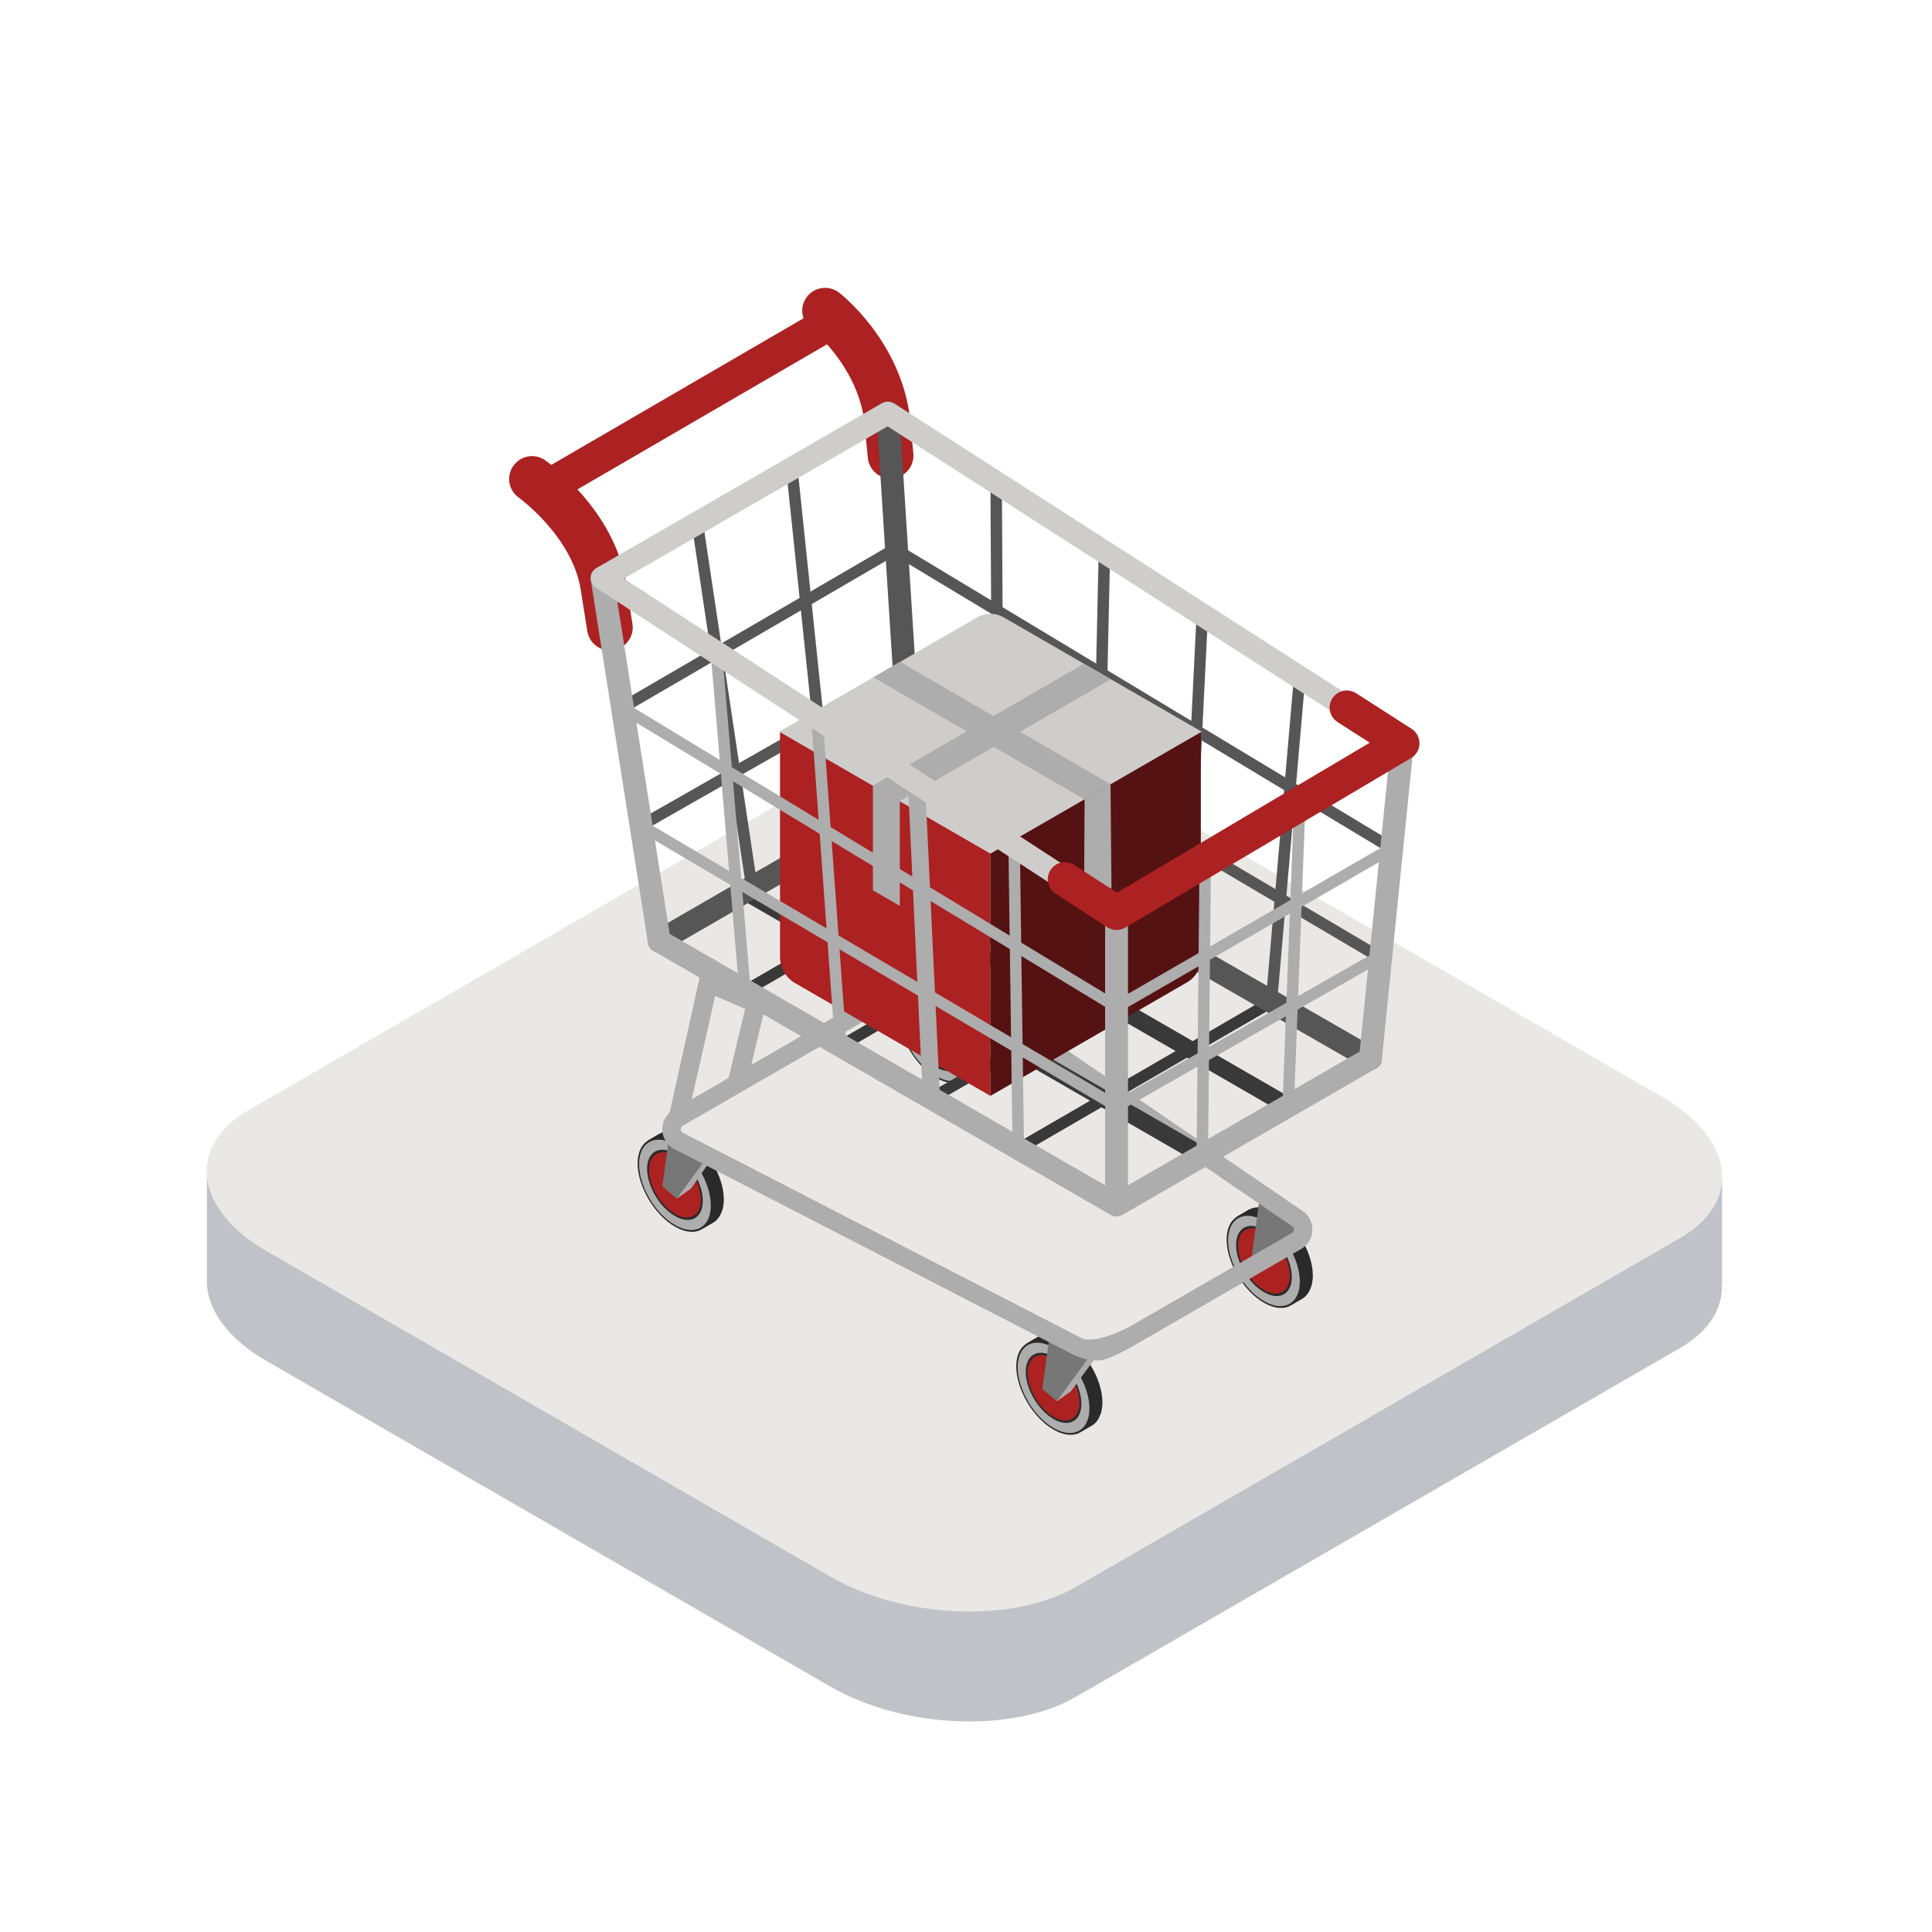 <?xml version="1.0" encoding="UTF-8"?>
<!-- Generated by Pixelmator Pro 3.2.2 -->
<svg width="90" height="90" viewBox="0 0 90 90" xmlns="http://www.w3.org/2000/svg" xmlns:xlink="http://www.w3.org/1999/xlink">
    <g id="Main-page">
        <g id="Tanta-COm">
            <g id="Industry">
                <g id="4">
                    <g id="icon26">
                        <path id="Rectangle" fill="#ffffff" stroke="none" d="M 0 0 L 90 0 L 90 90 L 0 90 Z"/>
                        <g id="Group-119">
                            <g id="Group-118">
                                <path id="Fill-2" fill="#bfc3c7" stroke="none" d="M 80.212 59.811 L 80.223 59.811 L 80.223 54.95 L 71.184 52.613 L 51.145 41.043 C 47.772 39.095 42.668 38.883 39.746 40.571 L 19.22 52.421 L 9.639 54.69 L 9.639 59.489 C 9.632 59.596 9.634 59.704 9.639 59.811 L 9.639 59.886 L 9.642 59.886 C 9.737 61.117 10.671 62.394 12.419 63.402 L 38.707 78.58 C 42.082 80.528 47.185 80.74 50.107 79.053 L 78.253 62.802 C 79.631 62.007 80.268 60.931 80.212 59.811"/>
                                <path id="Fill-4" fill="#e9e8e7" stroke="none" d="M 78.253 57.681 L 50.107 73.932 C 47.185 75.618 42.082 75.406 38.707 73.459 L 12.419 58.282 C 9.043 56.333 8.678 53.387 11.6 51.7 L 39.746 35.449 C 42.668 33.762 47.771 33.974 51.145 35.921 L 77.434 51.1 C 80.809 53.047 81.175 55.994 78.253 57.681"/>
                                <path id="Fill-6" fill="#2a2a2a" stroke="none" d="M 49.594 62.377 C 49.489 62.318 49.387 62.273 49.288 62.238 L 49.286 62.239 C 48.935 62.114 48.621 62.124 48.381 62.259 L 48.379 62.255 L 47.8 62.594 L 47.804 62.601 C 47.513 62.787 47.334 63.156 47.341 63.679 C 47.354 64.761 48.143 66.074 49.103 66.611 C 49.585 66.882 50.019 66.903 50.33 66.721 L 50.33 66.722 L 50.854 66.416 C 50.861 66.412 50.868 66.408 50.875 66.404 L 50.901 66.389 L 50.9 66.387 C 51.074 66.273 51.2 66.086 51.276 65.846 L 51.286 65.839 C 51.297 65.806 51.302 65.767 51.31 65.732 C 51.317 65.699 51.325 65.669 51.33 65.636 C 51.347 65.534 51.357 65.428 51.355 65.311 C 51.342 64.228 50.553 62.914 49.594 62.377"/>
                                <path id="Fill-8" fill="#adadad" stroke="none" d="M 47.408 63.716 C 47.42 64.757 48.179 66.019 49.101 66.536 C 50.024 67.053 50.762 66.628 50.749 65.587 C 50.737 64.546 49.978 63.283 49.055 62.766 C 48.133 62.25 47.395 62.675 47.408 63.716"/>
                                <path id="Fill-10" fill="#2c2c2c" stroke="none" d="M 47.781 63.925 C 47.792 64.733 48.38 65.713 49.096 66.115 C 49.813 66.516 50.386 66.185 50.375 65.377 C 50.365 64.569 49.777 63.589 49.061 63.188 C 48.344 62.787 47.771 63.117 47.781 63.925"/>
                                <path id="Fill-12" fill="#ac2121" stroke="none" d="M 50.259 65.611 C 50.278 65.525 50.289 65.432 50.288 65.328 C 50.287 65.235 50.276 65.138 50.259 65.041 C 50.254 65.01 50.244 64.98 50.237 64.949 L 50.24 64.947 C 50.233 64.919 50.223 64.891 50.216 64.862 C 50.205 64.823 50.199 64.785 50.187 64.747 C 50.181 64.731 50.174 64.716 50.169 64.7 C 50.154 64.657 50.137 64.615 50.12 64.573 C 50.104 64.534 50.091 64.493 50.074 64.455 C 50.069 64.443 50.062 64.434 50.058 64.423 C 50.034 64.372 50.005 64.321 49.977 64.27 C 49.959 64.237 49.944 64.204 49.925 64.172 C 49.921 64.165 49.918 64.16 49.914 64.154 C 49.869 64.079 49.819 64.008 49.768 63.938 C 49.76 63.928 49.754 63.918 49.747 63.907 C 49.745 63.905 49.743 63.902 49.741 63.9 C 49.697 63.842 49.648 63.789 49.601 63.736 C 49.58 63.713 49.562 63.688 49.541 63.666 C 49.49 63.614 49.435 63.567 49.38 63.519 C 49.358 63.5 49.338 63.478 49.315 63.46 C 49.261 63.417 49.206 63.382 49.15 63.346 C 49.126 63.331 49.102 63.311 49.077 63.297 L 49.076 63.297 C 49.071 63.294 49.067 63.29 49.062 63.288 C 48.394 62.913 47.86 63.221 47.869 63.974 C 47.869 63.987 47.872 64 47.872 64.012 L 47.871 64.013 C 47.872 64.038 47.878 64.064 47.88 64.088 C 47.885 64.155 47.891 64.222 47.904 64.289 C 47.909 64.317 47.918 64.344 47.924 64.371 C 47.94 64.441 47.957 64.511 47.98 64.582 C 47.988 64.609 48.001 64.635 48.011 64.663 C 48.037 64.733 48.063 64.802 48.095 64.87 C 48.095 64.872 48.096 64.874 48.097 64.876 C 48.097 64.876 48.097 64.876 48.097 64.877 C 48.098 64.879 48.099 64.881 48.101 64.883 C 48.12 64.926 48.145 64.966 48.167 65.008 C 48.193 65.056 48.216 65.104 48.243 65.15 C 48.265 65.185 48.29 65.217 48.313 65.251 C 48.32 65.262 48.328 65.274 48.336 65.285 C 48.359 65.318 48.38 65.354 48.404 65.387 C 48.411 65.395 48.416 65.404 48.423 65.412 C 48.453 65.451 48.486 65.485 48.518 65.522 C 48.519 65.523 48.52 65.525 48.521 65.526 C 48.547 65.556 48.573 65.588 48.6 65.618 C 48.609 65.628 48.618 65.639 48.628 65.648 C 48.66 65.682 48.695 65.71 48.729 65.741 C 48.752 65.762 48.773 65.785 48.796 65.805 L 48.798 65.804 C 48.817 65.819 48.834 65.838 48.853 65.853 C 48.931 65.914 49.012 65.969 49.095 66.015 C 49.191 66.07 49.284 66.105 49.374 66.131 C 49.378 66.133 49.383 66.136 49.388 66.138 L 49.392 66.135 C 49.824 66.254 50.159 66.057 50.256 65.622 L 50.259 65.621 C 50.259 65.618 50.259 65.615 50.259 65.611"/>
                                <path id="Fill-14" fill="#adadad" stroke="none" d="M 49.404 62.151 L 49.233 65.276 L 49.892 64.809 L 51.358 62.804 Z"/>
                                <path id="Fill-16" fill="#777777" stroke="none" d="M 48.884 62.294 L 48.554 64.702 L 49.233 65.276 L 50.699 63.271 Z"/>
                                <path id="Fill-18" fill="#2a2a2a" stroke="none" d="M 59.395 56.467 C 59.29 56.408 59.188 56.363 59.089 56.328 L 59.087 56.329 C 58.736 56.203 58.423 56.214 58.182 56.349 L 58.18 56.345 L 57.601 56.683 L 57.605 56.691 C 57.314 56.876 57.135 57.245 57.142 57.769 C 57.155 58.851 57.944 60.164 58.904 60.701 C 59.386 60.972 59.82 60.993 60.131 60.811 L 60.131 60.812 L 60.656 60.506 C 60.662 60.502 60.669 60.497 60.677 60.493 L 60.702 60.478 L 60.701 60.476 C 60.875 60.363 61.001 60.176 61.077 59.936 L 61.088 59.929 C 61.098 59.896 61.103 59.857 61.111 59.822 C 61.118 59.789 61.127 59.759 61.131 59.725 C 61.148 59.624 61.158 59.518 61.157 59.4 C 61.144 58.318 60.355 57.004 59.395 56.467"/>
                                <path id="Fill-20" fill="#adadad" stroke="none" d="M 57.209 57.806 C 57.221 58.847 57.98 60.109 58.902 60.625 C 59.825 61.143 60.563 60.718 60.55 59.677 C 60.538 58.636 59.779 57.372 58.857 56.856 C 57.934 56.34 57.196 56.765 57.209 57.806"/>
                                <path id="Fill-22" fill="#2a2a2a" stroke="none" d="M 57.583 58.015 C 57.593 58.823 58.181 59.803 58.897 60.204 C 59.614 60.606 60.187 60.275 60.177 59.467 C 60.166 58.659 59.578 57.679 58.862 57.277 C 58.145 56.877 57.572 57.207 57.583 58.015"/>
                                <path id="Fill-24" fill="#ac2121" stroke="none" d="M 60.061 59.701 C 60.079 59.615 60.09 59.522 60.089 59.418 C 60.088 59.324 60.078 59.228 60.061 59.13 C 60.056 59.1 60.045 59.069 60.038 59.039 L 60.041 59.037 C 60.035 59.008 60.024 58.98 60.016 58.951 C 60.006 58.912 60.001 58.875 59.988 58.837 C 59.983 58.821 59.976 58.806 59.97 58.79 C 59.955 58.747 59.938 58.705 59.921 58.663 C 59.905 58.623 59.893 58.583 59.875 58.544 C 59.87 58.533 59.864 58.524 59.859 58.512 C 59.835 58.461 59.806 58.412 59.779 58.362 C 59.761 58.328 59.745 58.294 59.726 58.262 C 59.722 58.255 59.719 58.25 59.715 58.243 C 59.67 58.17 59.621 58.098 59.57 58.029 C 59.562 58.019 59.555 58.007 59.548 57.997 C 59.546 57.994 59.544 57.991 59.542 57.99 C 59.495 57.928 59.443 57.871 59.392 57.814 C 59.375 57.796 59.36 57.775 59.342 57.757 C 59.289 57.701 59.232 57.652 59.175 57.603 C 59.155 57.586 59.137 57.566 59.116 57.55 C 59.062 57.506 59.004 57.47 58.947 57.433 C 58.923 57.419 58.901 57.4 58.878 57.386 L 58.878 57.387 C 58.873 57.384 58.868 57.38 58.863 57.377 C 58.195 57.003 57.661 57.311 57.67 58.064 C 57.67 58.076 57.674 58.089 57.674 58.102 L 57.673 58.102 C 57.673 58.128 57.679 58.155 57.682 58.181 C 57.687 58.247 57.692 58.312 57.705 58.379 C 57.71 58.406 57.719 58.434 57.726 58.462 C 57.742 58.532 57.758 58.602 57.781 58.671 C 57.79 58.698 57.803 58.725 57.812 58.752 C 57.838 58.822 57.864 58.891 57.896 58.96 C 57.897 58.962 57.897 58.964 57.898 58.966 C 57.898 58.966 57.898 58.966 57.898 58.967 C 57.901 58.972 57.903 58.977 57.906 58.981 C 57.925 59.021 57.946 59.057 57.967 59.095 C 57.993 59.143 58.017 59.193 58.044 59.24 C 58.066 59.275 58.091 59.307 58.113 59.34 C 58.121 59.352 58.129 59.364 58.137 59.375 C 58.16 59.408 58.181 59.444 58.206 59.477 C 58.211 59.485 58.218 59.494 58.224 59.502 C 58.255 59.541 58.288 59.576 58.321 59.614 C 58.321 59.615 58.322 59.615 58.323 59.616 C 58.349 59.647 58.374 59.678 58.4 59.708 C 58.411 59.717 58.419 59.729 58.429 59.738 C 58.462 59.773 58.498 59.801 58.533 59.833 C 58.554 59.853 58.575 59.876 58.597 59.894 L 58.599 59.893 C 58.618 59.909 58.635 59.927 58.655 59.943 C 58.732 60.004 58.814 60.059 58.896 60.105 C 58.993 60.159 59.085 60.195 59.175 60.221 C 59.179 60.223 59.184 60.226 59.189 60.227 L 59.193 60.225 C 59.625 60.343 59.96 60.147 60.057 59.712 L 60.059 59.711 C 60.061 59.708 60.06 59.704 60.061 59.701"/>
                                <path id="Fill-26" fill="#2a2a2a" stroke="none" d="M 44.126 45.988 C 44.021 45.929 43.92 45.884 43.82 45.848 L 43.818 45.85 C 43.468 45.725 43.154 45.735 42.913 45.87 L 42.911 45.866 L 42.332 46.205 L 42.336 46.211 C 42.045 46.398 41.866 46.766 41.873 47.289 C 41.886 48.372 42.675 49.685 43.635 50.222 C 44.117 50.493 44.551 50.514 44.862 50.332 L 44.862 50.333 L 45.386 50.027 C 45.393 50.023 45.401 50.018 45.408 50.015 L 45.433 49.999 L 45.432 49.998 C 45.606 49.884 45.732 49.696 45.808 49.457 L 45.818 49.45 C 45.829 49.417 45.834 49.378 45.842 49.342 C 45.849 49.31 45.857 49.279 45.862 49.246 C 45.879 49.145 45.889 49.038 45.887 48.922 C 45.875 47.839 45.086 46.525 44.126 45.988"/>
                                <path id="Fill-28" fill="#adadad" stroke="none" d="M 41.94 47.327 C 41.952 48.368 42.711 49.63 43.633 50.147 C 44.556 50.663 45.294 50.238 45.281 49.197 C 45.269 48.156 44.51 46.894 43.587 46.377 C 42.665 45.861 41.927 46.286 41.94 47.327"/>
                                <path id="Fill-30" fill="#2c2c2c" stroke="none" d="M 42.313 47.536 C 42.324 48.344 42.912 49.324 43.628 49.726 C 44.345 50.126 44.918 49.796 44.908 48.988 C 44.897 48.18 44.309 47.2 43.593 46.799 C 42.876 46.397 42.303 46.728 42.313 47.536"/>
                                <path id="Fill-32" fill="#ac2121" stroke="none" d="M 44.792 49.221 C 44.81 49.136 44.821 49.043 44.82 48.939 C 44.819 48.845 44.809 48.749 44.792 48.651 C 44.786 48.621 44.776 48.59 44.769 48.56 L 44.772 48.558 C 44.766 48.529 44.755 48.501 44.748 48.472 C 44.737 48.434 44.731 48.396 44.719 48.358 C 44.714 48.342 44.707 48.327 44.701 48.311 C 44.687 48.268 44.669 48.227 44.652 48.184 C 44.636 48.145 44.623 48.104 44.606 48.065 C 44.601 48.054 44.594 48.044 44.59 48.033 C 44.566 47.982 44.537 47.933 44.51 47.883 C 44.492 47.849 44.476 47.815 44.457 47.783 C 44.453 47.776 44.45 47.771 44.446 47.765 C 44.402 47.691 44.353 47.622 44.303 47.553 C 44.294 47.541 44.287 47.529 44.279 47.518 C 44.277 47.515 44.275 47.513 44.273 47.51 C 44.227 47.45 44.177 47.394 44.126 47.339 C 44.109 47.32 44.092 47.297 44.074 47.278 C 44.02 47.222 43.962 47.172 43.905 47.123 C 43.885 47.106 43.868 47.087 43.848 47.071 C 43.791 47.026 43.733 46.99 43.674 46.952 C 43.652 46.938 43.632 46.921 43.61 46.907 L 43.608 46.908 C 43.603 46.905 43.599 46.901 43.594 46.898 C 42.926 46.524 42.393 46.832 42.401 47.585 C 42.402 47.597 42.404 47.61 42.405 47.623 L 42.403 47.624 C 42.404 47.649 42.411 47.676 42.413 47.701 C 42.418 47.767 42.423 47.833 42.436 47.9 C 42.441 47.927 42.45 47.955 42.456 47.982 C 42.472 48.052 42.489 48.122 42.512 48.192 C 42.52 48.22 42.534 48.247 42.544 48.274 C 42.569 48.344 42.595 48.413 42.627 48.481 C 42.627 48.483 42.628 48.485 42.629 48.487 L 42.629 48.487 C 42.632 48.493 42.635 48.498 42.637 48.503 C 42.656 48.542 42.678 48.578 42.698 48.616 C 42.724 48.664 42.747 48.714 42.776 48.761 C 42.798 48.797 42.823 48.831 42.847 48.866 C 42.854 48.877 42.862 48.887 42.87 48.899 C 42.892 48.931 42.913 48.966 42.937 48.997 C 42.943 49.005 42.948 49.014 42.955 49.022 C 42.986 49.063 43.021 49.099 43.054 49.138 C 43.08 49.168 43.105 49.199 43.132 49.228 C 43.141 49.238 43.15 49.25 43.16 49.259 C 43.193 49.293 43.228 49.322 43.263 49.353 C 43.285 49.374 43.306 49.396 43.328 49.416 L 43.33 49.414 C 43.349 49.43 43.366 49.448 43.385 49.464 C 43.463 49.525 43.544 49.58 43.627 49.626 C 43.723 49.681 43.816 49.716 43.906 49.742 C 43.911 49.744 43.916 49.747 43.92 49.748 L 43.924 49.746 C 44.356 49.864 44.691 49.668 44.788 49.233 L 44.791 49.232 C 44.791 49.229 44.791 49.225 44.792 49.221"/>
                                <path id="Fill-34" fill="#2a2a2a" stroke="none" d="M 31.957 52.921 C 31.852 52.862 31.751 52.817 31.651 52.781 L 31.649 52.783 C 31.298 52.657 30.985 52.668 30.744 52.803 L 30.742 52.799 L 30.163 53.137 L 30.167 53.144 C 29.876 53.33 29.698 53.699 29.704 54.222 C 29.717 55.305 30.506 56.618 31.466 57.155 C 31.948 57.426 32.382 57.447 32.692 57.265 L 32.693 57.266 L 33.218 56.96 C 33.224 56.956 33.231 56.951 33.239 56.947 L 33.264 56.932 L 33.263 56.93 C 33.437 56.817 33.563 56.629 33.639 56.39 L 33.65 56.383 C 33.66 56.35 33.665 56.311 33.673 56.276 C 33.68 56.243 33.688 56.213 33.693 56.179 C 33.71 56.077 33.72 55.971 33.719 55.854 C 33.706 54.772 32.917 53.458 31.957 52.921"/>
                                <path id="Fill-36" fill="#adadad" stroke="none" d="M 29.771 54.259 C 29.783 55.3 30.542 56.563 31.465 57.079 C 32.387 57.596 33.125 57.171 33.112 56.13 C 33.1 55.089 32.341 53.826 31.419 53.31 C 30.495 52.793 29.758 53.218 29.771 54.259"/>
                                <path id="Fill-38" fill="#2a2a2a" stroke="none" d="M 30.145 54.469 C 30.155 55.277 30.743 56.257 31.46 56.658 C 32.176 57.059 32.749 56.729 32.739 55.921 C 32.729 55.113 32.14 54.133 31.424 53.731 C 30.707 53.33 30.134 53.661 30.145 54.469"/>
                                <path id="Fill-40" fill="#ac2121" stroke="none" d="M 32.6 55.493 L 32.603 55.491 C 32.597 55.462 32.586 55.433 32.578 55.404 C 32.564 55.35 32.55 55.297 32.532 55.244 C 32.517 55.2 32.499 55.158 32.482 55.114 C 32.462 55.065 32.444 55.015 32.421 54.967 C 32.396 54.914 32.366 54.862 32.338 54.81 C 32.318 54.773 32.299 54.734 32.277 54.698 C 32.224 54.61 32.166 54.524 32.105 54.443 C 31.909 54.187 31.676 53.971 31.425 53.831 C 30.757 53.457 30.223 53.765 30.232 54.518 C 30.236 54.808 30.321 55.122 30.46 55.419 L 30.46 55.42 C 30.48 55.462 30.505 55.504 30.527 55.546 C 30.58 55.646 30.639 55.742 30.703 55.835 C 30.725 55.867 30.745 55.9 30.768 55.93 C 30.805 55.979 30.846 56.025 30.887 56.072 C 30.912 56.101 30.936 56.133 30.962 56.161 C 31.004 56.205 31.047 56.243 31.091 56.283 C 31.114 56.304 31.136 56.329 31.159 56.348 L 31.161 56.347 C 31.257 56.427 31.355 56.501 31.458 56.559 C 32.126 56.933 32.659 56.625 32.651 55.872 C 32.649 55.748 32.629 55.621 32.6 55.493"/>
                                <path id="Fill-42" fill="#adadad" stroke="none" d="M 31.441 52.853 L 31.531 55.835 L 32.19 55.367 L 33.257 53.83 Z"/>
                                <path id="Fill-44" fill="#777777" stroke="none" d="M 31.182 52.853 L 30.853 55.261 L 31.531 55.835 L 32.997 53.83 Z"/>
                                <path id="Fill-46" fill="#777777" stroke="none" d="M 58.675 55.814 L 58.307 58.555 L 58.986 59.129 L 60.452 57.124 Z"/>
                                <path id="Fill-48" fill="#adadad" stroke="none" d="M 31.804 52.443 L 42.451 46.296 C 42.738 46.131 43.061 46.047 43.384 46.047 C 43.753 46.047 44.123 46.156 44.437 46.371 L 60.197 57.124 C 60.27 57.173 60.279 57.245 60.278 57.283 C 60.276 57.321 60.262 57.391 60.185 57.436 L 52.746 61.731 C 52.217 62.037 50.941 62.597 50.388 62.338 L 31.817 52.77 C 31.729 52.729 31.713 52.653 31.712 52.612 C 31.71 52.569 31.72 52.492 31.804 52.443 M 60.682 56.414 L 44.923 45.661 C 44.062 45.073 42.923 45.03 42.021 45.551 L 31.374 51.699 C 31.035 51.893 30.836 52.257 30.852 52.647 C 30.868 53.037 31.098 53.383 31.451 53.548 L 50.022 63.116 C 50.39 63.289 50.787 63.375 51.182 63.375 C 51.654 63.375 52.756 62.719 53.177 62.476 L 60.615 58.181 C 60.928 58 61.124 57.677 61.137 57.315 C 61.151 56.954 60.98 56.617 60.682 56.414"/>
                                <path id="Fill-50" fill="#adadad" stroke="none" d="M 34.765 50.587 L 33.905 50.375 L 34.71 46.998 L 33.317 46.396 L 32.118 51.681 L 31.677 52.237 L 31.124 52.139 L 32.677 45.152 L 35.744 46.48 Z"/>
                                <path id="Fill-52" fill="#ac2121" stroke="none" d="M 23.912 21.701 C 24.111 21.417 24.438 21.247 24.786 21.247 C 25.006 21.247 25.217 21.314 25.396 21.441 C 25.528 21.533 28.621 23.738 29.159 27.146 L 29.462 29.066 C 29.506 29.347 29.438 29.629 29.27 29.858 C 29.103 30.088 28.855 30.239 28.573 30.284 C 28.519 30.293 28.463 30.297 28.408 30.297 C 27.881 30.297 27.439 29.918 27.357 29.397 L 27.055 27.478 C 26.663 24.993 24.193 23.2 24.17 23.183 C 23.69 22.846 23.575 22.181 23.912 21.701"/>
                                <path id="Fill-54" fill="#a66b6b" stroke="none" d="M 44.197 48.414 C 44.197 48.414 44.14 47.814 44.956 47.814 L 44.057 46.963 L 43.841 47.964 L 44.197 48.414 Z"/>
                                <path id="Fill-56" fill="#ac2121" stroke="none" d="M 37.592 13.825 C 37.795 13.561 38.103 13.409 38.437 13.409 C 38.673 13.409 38.898 13.485 39.086 13.63 C 39.197 13.716 41.814 15.767 42.354 19.198 L 42.547 21.117 C 42.606 21.702 42.179 22.225 41.592 22.284 C 41.557 22.287 41.522 22.289 41.486 22.289 C 40.937 22.289 40.482 21.877 40.428 21.33 L 40.242 19.47 C 39.85 16.985 37.867 15.382 37.786 15.318 C 37.322 14.96 37.234 14.291 37.592 13.825"/>
                                <path id="Fill-58" fill="#565656" stroke="none" d="M 64.229 44.834 C 64.319 44.834 64.407 44.788 64.458 44.703 C 64.532 44.577 64.491 44.414 64.363 44.339 L 42.212 31.266 C 42.088 31.192 41.923 31.233 41.848 31.36 C 41.773 31.487 41.815 31.65 41.942 31.725 L 64.093 44.798 C 64.135 44.822 64.182 44.834 64.229 44.834"/>
                                <path id="Fill-60" fill="#565656" stroke="none" d="M 64.83 39.778 C 64.92 39.778 65.008 39.733 65.058 39.649 C 65.134 39.524 65.093 39.36 64.967 39.284 L 41.825 25.348 C 41.699 25.273 41.535 25.313 41.46 25.439 C 41.384 25.565 41.425 25.729 41.551 25.805 L 64.693 39.741 C 64.736 39.767 64.784 39.778 64.83 39.778"/>
                                <path id="Fill-62" fill="#565656" stroke="none" d="M 46.501 39.612 L 46.502 39.612 C 46.649 39.61 46.768 39.491 46.767 39.343 L 46.671 22.475 C 46.67 22.328 46.55 22.21 46.404 22.21 L 46.403 22.21 C 46.255 22.21 46.137 22.33 46.138 22.477 L 46.234 39.347 C 46.235 39.493 46.355 39.612 46.501 39.612"/>
                                <path id="Fill-64" fill="#3a393a" stroke="none" d="M 60.008 51.928 C 60.146 51.928 60.28 51.857 60.355 51.728 C 60.465 51.538 60.399 51.293 60.208 51.183 L 38.905 38.883 C 38.713 38.773 38.469 38.839 38.359 39.03 C 38.248 39.221 38.314 39.464 38.505 39.575 L 59.809 51.875 C 59.872 51.911 59.941 51.928 60.008 51.928"/>
                                <path id="Fill-66" fill="#3a393a" stroke="none" d="M 47.437 53.787 C 47.483 53.787 47.528 53.775 47.571 53.751 L 59.361 46.912 C 59.488 46.838 59.531 46.675 59.457 46.547 C 59.383 46.419 59.22 46.377 59.093 46.45 L 47.303 53.29 C 47.175 53.364 47.132 53.527 47.207 53.654 C 47.256 53.739 47.345 53.787 47.437 53.787"/>
                                <path id="Fill-68" fill="#565656" stroke="none" d="M 28.997 33.23 C 29.042 33.23 29.089 33.218 29.131 33.194 L 41.822 25.807 C 41.949 25.733 41.992 25.57 41.919 25.443 C 41.843 25.315 41.681 25.272 41.554 25.347 L 28.863 32.733 C 28.736 32.807 28.693 32.97 28.767 33.097 C 28.817 33.182 28.905 33.23 28.997 33.23"/>
                                <path id="Fill-70" fill="#565656" stroke="none" d="M 29.862 38.723 C 29.906 38.723 29.952 38.711 29.993 38.688 L 42.209 31.727 C 42.337 31.655 42.381 31.492 42.308 31.364 C 42.235 31.235 42.073 31.192 41.946 31.264 L 29.73 38.225 C 29.602 38.298 29.558 38.461 29.63 38.589 C 29.68 38.674 29.77 38.723 29.862 38.723"/>
                                <path id="Fill-72" fill="#3a393a" stroke="none" d="M 34.703 46.423 C 34.749 46.423 34.794 46.411 34.836 46.387 L 46.634 39.575 C 46.762 39.502 46.805 39.339 46.731 39.212 C 46.658 39.085 46.495 39.042 46.367 39.115 L 34.57 45.926 C 34.443 45.999 34.399 46.162 34.473 46.29 C 34.522 46.375 34.612 46.423 34.703 46.423"/>
                                <path id="Fill-74" fill="#565656" stroke="none" d="M 55.231 44.622 C 55.372 44.622 55.489 44.511 55.496 44.369 L 56.273 28.654 C 56.28 28.507 56.167 28.383 56.021 28.375 C 55.884 28.367 55.749 28.481 55.742 28.628 L 54.964 44.342 C 54.958 44.489 55.07 44.614 55.217 44.622 L 55.231 44.622 Z"/>
                                <path id="Fill-76" fill="#565656" stroke="none" d="M 35.026 41.611 C 35.039 41.611 35.052 41.61 35.066 41.608 C 35.211 41.586 35.311 41.451 35.29 41.305 L 32.765 24.45 C 32.743 24.304 32.607 24.206 32.463 24.226 C 32.317 24.248 32.217 24.383 32.238 24.528 L 34.763 41.384 C 34.783 41.516 34.897 41.611 35.026 41.611"/>
                                <path id="Fill-78" fill="#565656" stroke="none" d="M 38.704 39.495 C 38.714 39.495 38.723 39.495 38.732 39.494 C 38.879 39.479 38.985 39.348 38.97 39.201 L 37.177 22.044 C 37.162 21.897 37.033 21.788 36.884 21.807 C 36.738 21.821 36.632 21.953 36.647 22.099 L 38.44 39.257 C 38.454 39.394 38.57 39.495 38.704 39.495"/>
                                <path id="Fill-80" fill="#565656" stroke="none" d="M 51.091 42.041 C 51.236 42.041 51.355 41.926 51.358 41.781 L 51.715 25.72 C 51.717 25.573 51.601 25.451 51.454 25.448 L 51.448 25.448 C 51.304 25.448 51.185 25.563 51.181 25.708 L 50.825 41.769 C 50.821 41.916 50.938 42.038 51.085 42.041 L 51.091 42.041 Z"/>
                                <path id="Fill-82" fill="#3a393a" stroke="none" d="M 56.007 54.233 C 56.145 54.233 56.279 54.162 56.353 54.034 C 56.464 53.843 56.398 53.599 56.207 53.489 L 34.903 41.189 C 34.711 41.078 34.467 41.144 34.357 41.335 C 34.248 41.526 34.313 41.77 34.504 41.88 L 55.807 54.18 C 55.871 54.216 55.939 54.233 56.007 54.233"/>
                                <path id="Fill-84" fill="#3a393a" stroke="none" d="M 43.388 51.424 C 43.433 51.424 43.478 51.412 43.52 51.389 L 55.363 44.587 C 55.49 44.513 55.535 44.35 55.461 44.223 C 55.388 44.095 55.224 44.052 55.098 44.125 L 43.255 50.927 C 43.128 51 43.083 51.163 43.157 51.291 C 43.206 51.376 43.296 51.424 43.388 51.424"/>
                                <path id="Fill-86" fill="#3a393a" stroke="none" d="M 39.169 48.988 C 39.214 48.988 39.261 48.976 39.303 48.952 L 51.225 42.005 C 51.352 41.931 51.396 41.768 51.321 41.641 C 51.247 41.514 51.084 41.471 50.957 41.545 L 39.034 48.492 C 38.908 48.566 38.864 48.729 38.939 48.856 C 38.988 48.941 39.077 48.988 39.169 48.988"/>
                                <path id="Fill-88" fill="#565656" stroke="none" d="M 30.71 44.37 C 30.8 44.37 30.891 44.347 30.976 44.298 L 42.762 37.494 C 43.017 37.346 43.104 37.021 42.957 36.766 C 42.81 36.511 42.484 36.424 42.23 36.571 L 30.442 43.376 C 30.188 43.523 30.1 43.849 30.248 44.103 C 30.346 44.275 30.526 44.37 30.71 44.37"/>
                                <path id="Fill-90" fill="#565656" stroke="none" d="M 42.495 37.565 C 42.507 37.565 42.518 37.565 42.53 37.564 C 42.823 37.545 43.046 37.292 43.027 36.999 L 41.893 19.204 C 41.873 18.91 41.619 18.682 41.327 18.707 C 41.033 18.725 40.81 18.978 40.829 19.272 L 41.964 37.066 C 41.982 37.348 42.217 37.565 42.495 37.565"/>
                                <path id="Fill-92" fill="#565656" stroke="none" d="M 63.841 49.841 C 64.026 49.841 64.204 49.745 64.303 49.573 C 64.45 49.319 64.362 48.993 64.107 48.846 L 42.761 36.571 C 42.508 36.423 42.181 36.512 42.034 36.766 C 41.887 37.022 41.975 37.347 42.23 37.494 L 63.576 49.769 C 63.659 49.817 63.751 49.841 63.841 49.841"/>
                                <path id="Fill-94" fill="#565656" stroke="none" d="M 59.228 46.947 C 59.363 46.947 59.48 46.842 59.492 46.704 L 60.807 31.576 C 60.82 31.429 60.711 31.3 60.565 31.287 C 60.419 31.272 60.289 31.382 60.276 31.53 L 58.962 46.658 C 58.949 46.804 59.057 46.934 59.204 46.946 C 59.212 46.947 59.22 46.947 59.228 46.947"/>
                                <path id="Fill-96" fill="#ac2121" stroke="none" d="M 24.457 22.64 C 24.512 22.434 24.643 22.262 24.827 22.154 L 38.143 14.413 C 38.265 14.343 38.404 14.305 38.544 14.305 C 38.828 14.305 39.092 14.458 39.234 14.703 C 39.342 14.887 39.371 15.102 39.316 15.308 C 39.261 15.515 39.13 15.688 38.945 15.795 L 25.631 23.536 C 25.508 23.606 25.37 23.643 25.229 23.643 C 24.945 23.643 24.681 23.491 24.539 23.247 C 24.431 23.062 24.402 22.846 24.457 22.64"/>
                                <path id="Fill-98" fill="#ac2121" stroke="none" d="M 46.138 39.733 L 46.138 51.051 L 37.042 45.799 C 36.605 45.546 36.336 45.081 36.336 44.577 L 36.336 34.074 L 46.138 39.733 Z"/>
                                <path id="Fill-100" fill="#551212" stroke="none" d="M 46.138 39.733 L 55.939 34.074 L 55.939 44.654 C 55.939 45.111 55.696 45.532 55.3 45.76 L 46.138 51.051 L 46.138 39.733 Z"/>
                                <path id="Fill-102" fill="#cecdcc" stroke="none" d="M 36.297 34.084 L 45.528 28.755 C 45.906 28.537 46.371 28.537 46.748 28.755 L 55.979 34.084 L 46.138 39.766 L 36.297 34.084 Z"/>
                                <path id="Fill-104" fill="#adadad" stroke="none" d="M 41.916 37.327 L 40.663 36.604 L 40.663 41.474 L 41.916 42.197 Z"/>
                                <path id="Fill-106" fill="#adadad" stroke="none" d="M 50.525 37.236 L 51.732 36.537 L 51.777 41.38 L 50.498 42.118 Z"/>
                                <path id="Fill-108" fill="#adadad" stroke="none" d="M 51.732 36.537 L 41.928 30.829 L 40.676 31.55 L 50.515 37.233 Z"/>
                                <path id="Fill-110" fill="#adadad" stroke="none" d="M 40.663 36.593 L 41.916 37.316 L 51.749 31.645 L 50.493 30.923 Z"/>
                                <path id="Fill-112" fill="#adadad" stroke="none" d="M 33.583 36.054 L 33.964 40.568 L 30.403 38.466 L 29.647 33.669 L 33.583 36.054 Z M 38.183 38.842 L 38.503 43.247 L 34.526 40.9 L 34.146 36.396 L 38.183 38.842 Z M 42.53 41.477 L 42.732 45.742 L 39.062 43.576 L 38.742 39.18 L 42.53 41.477 Z M 47.043 44.211 L 47.099 48.319 L 43.554 46.227 L 43.353 41.975 L 47.043 44.211 Z M 51.48 46.901 L 51.48 50.905 L 47.636 48.636 L 47.58 44.537 L 51.48 46.901 Z M 55.83 45.016 L 55.789 49.07 L 52.546 50.919 L 52.546 46.912 L 55.83 45.016 Z M 60.085 42.559 L 59.926 46.713 L 56.325 48.765 L 56.365 44.707 L 60.085 42.559 Z M 64.232 40.166 L 63.792 44.51 L 60.472 46.402 L 60.631 42.245 L 64.232 40.166 Z M 60.448 47.029 L 63.726 45.161 L 63.339 48.983 L 60.306 50.734 L 60.448 47.029 Z M 56.318 49.382 L 59.902 47.34 L 59.76 51.049 L 56.282 53.058 L 56.318 49.382 Z M 52.546 51.532 L 55.783 49.687 L 55.745 53.367 L 52.546 55.215 L 52.546 51.532 Z M 47.645 49.26 L 51.48 51.524 L 51.48 55.215 L 47.697 53.03 L 47.645 49.26 Z M 43.584 46.864 L 47.108 48.943 L 47.159 52.72 L 43.769 50.762 L 43.584 46.864 Z M 39.109 44.222 L 42.762 46.378 L 42.947 50.287 L 39.401 48.24 L 39.109 44.222 Z M 34.582 41.551 L 38.55 43.893 L 38.843 47.918 L 34.928 45.658 L 34.582 41.551 Z M 30.51 39.148 L 34.019 41.219 L 34.367 45.334 L 31.195 43.503 L 30.51 39.148 Z M 64.359 49.403 C 64.361 49.389 64.37 49.376 64.371 49.361 L 65.858 34.678 C 65.887 34.386 65.674 34.125 65.382 34.095 C 65.079 34.068 64.828 34.279 64.798 34.571 L 64.298 39.511 L 60.655 41.615 L 60.813 37.472 C 60.818 37.325 60.704 37.201 60.557 37.196 C 60.553 37.196 60.55 37.196 60.547 37.196 C 60.405 37.196 60.286 37.308 60.281 37.452 L 60.109 41.93 L 56.371 44.088 L 56.411 40.076 C 56.413 39.93 56.295 39.809 56.147 39.807 L 56.145 39.807 C 56 39.807 55.881 39.925 55.879 40.071 L 55.835 44.397 L 52.546 46.297 L 52.546 42.525 C 52.546 42.231 52.307 41.993 52.013 41.993 C 51.718 41.993 51.48 42.231 51.48 42.525 L 51.48 46.278 L 47.571 43.909 L 47.51 39.417 C 47.508 39.27 47.393 39.139 47.24 39.155 C 47.092 39.156 46.975 39.277 46.977 39.425 L 47.034 43.584 L 43.323 41.334 L 43.091 36.44 C 43.081 36.219 42.87 36.056 42.674 36.06 C 42.453 36.07 42.283 36.257 42.294 36.478 L 42.5 40.835 L 38.695 38.529 L 38.323 33.425 C 38.312 33.279 38.188 33.167 38.038 33.179 C 37.892 33.19 37.781 33.317 37.792 33.464 L 38.135 38.19 L 34.091 35.739 L 33.637 30.367 C 33.625 30.22 33.493 30.109 33.35 30.124 C 33.203 30.136 33.094 30.265 33.106 30.412 L 33.527 35.398 L 29.539 32.98 L 28.572 26.843 C 28.526 26.552 28.255 26.353 27.963 26.399 C 27.673 26.445 27.474 26.718 27.519 27.009 L 30.183 43.92 C 30.184 43.93 30.191 43.938 30.192 43.947 C 30.199 43.977 30.21 44.003 30.222 44.03 C 30.235 44.065 30.249 44.099 30.27 44.13 C 30.285 44.152 30.303 44.171 30.321 44.191 C 30.349 44.221 30.378 44.248 30.411 44.271 C 30.423 44.279 30.431 44.291 30.442 44.298 L 51.746 56.599 C 51.748 56.599 51.748 56.599 51.749 56.6 C 51.761 56.607 51.775 56.61 51.787 56.615 C 51.801 56.622 51.815 56.628 51.83 56.633 C 51.831 56.633 51.832 56.634 51.834 56.634 C 51.892 56.655 51.952 56.67 52.012 56.67 L 52.013 56.67 L 52.014 56.67 C 52.074 56.67 52.134 56.655 52.192 56.634 C 52.194 56.633 52.195 56.633 52.196 56.633 C 52.211 56.628 52.225 56.622 52.239 56.615 C 52.251 56.609 52.265 56.607 52.276 56.6 C 52.277 56.599 52.278 56.599 52.279 56.599 L 64.108 49.769 C 64.122 49.76 64.131 49.746 64.144 49.736 C 64.177 49.714 64.205 49.689 64.232 49.66 C 64.252 49.638 64.269 49.615 64.285 49.59 C 64.304 49.56 64.319 49.53 64.331 49.496 C 64.343 49.465 64.353 49.436 64.359 49.403 L 64.359 49.403 Z"/>
                                <path id="Fill-114" fill="#cecdcc" stroke="none" d="M 65.615 34.177 L 41.648 18.79 C 41.627 18.776 41.603 18.774 41.581 18.763 C 41.546 18.746 41.512 18.73 41.474 18.721 C 41.44 18.714 41.407 18.715 41.372 18.714 C 41.338 18.713 41.306 18.711 41.272 18.716 C 41.235 18.722 41.201 18.738 41.166 18.752 C 41.142 18.762 41.117 18.763 41.095 18.776 L 27.78 26.464 C 27.774 26.467 27.772 26.472 27.766 26.476 C 27.736 26.494 27.712 26.521 27.686 26.546 C 27.66 26.571 27.632 26.593 27.612 26.622 C 27.608 26.627 27.603 26.629 27.6 26.635 C 27.586 26.656 27.583 26.68 27.573 26.702 C 27.556 26.737 27.538 26.772 27.53 26.81 C 27.522 26.844 27.523 26.877 27.523 26.91 C 27.522 26.945 27.518 26.977 27.524 27.012 C 27.531 27.051 27.547 27.087 27.562 27.124 C 27.571 27.146 27.573 27.17 27.584 27.191 C 27.588 27.197 27.593 27.202 27.597 27.208 C 27.607 27.221 27.617 27.232 27.627 27.246 C 27.659 27.287 27.695 27.323 27.736 27.353 C 27.743 27.358 27.747 27.366 27.755 27.372 L 51.722 42.972 C 51.812 43.03 51.913 43.058 52.012 43.058 C 52.186 43.058 52.357 42.972 52.459 42.816 C 52.62 42.569 52.55 42.239 52.303 42.079 L 29.064 26.952 L 41.347 19.861 L 65.04 35.073 C 65.129 35.13 65.229 35.158 65.327 35.158 C 65.503 35.158 65.674 35.071 65.776 34.913 C 65.935 34.665 65.863 34.336 65.615 34.177"/>
                                <path id="Fill-116" fill="#ac2121" stroke="none" d="M 48.939 40.525 C 49.087 40.297 49.337 40.161 49.609 40.161 C 49.764 40.161 49.914 40.207 50.044 40.291 L 52.032 41.585 L 63.808 34.598 L 62.308 33.635 C 61.937 33.398 61.829 32.902 62.067 32.531 C 62.215 32.302 62.467 32.164 62.74 32.164 C 62.893 32.164 63.042 32.209 63.171 32.291 L 65.76 33.953 C 65.861 34.018 65.94 34.103 66.001 34.199 C 66.005 34.206 66.011 34.211 66.016 34.217 C 66.026 34.234 66.031 34.252 66.039 34.269 C 66.05 34.29 66.06 34.311 66.069 34.333 C 66.08 34.361 66.088 34.389 66.096 34.418 C 66.102 34.439 66.107 34.46 66.111 34.481 C 66.116 34.51 66.12 34.538 66.121 34.567 C 66.123 34.591 66.124 34.614 66.124 34.639 C 66.123 34.664 66.121 34.689 66.119 34.714 C 66.116 34.741 66.112 34.768 66.106 34.794 C 66.101 34.817 66.094 34.84 66.087 34.863 C 66.078 34.889 66.07 34.915 66.059 34.941 C 66.049 34.965 66.037 34.987 66.025 35.01 C 66.016 35.025 66.01 35.042 66 35.057 C 65.996 35.064 65.99 35.068 65.986 35.074 C 65.957 35.116 65.924 35.156 65.887 35.192 C 65.88 35.199 65.875 35.207 65.868 35.214 C 65.828 35.25 65.784 35.283 65.735 35.312 L 52.421 43.212 C 52.417 43.215 52.412 43.216 52.408 43.218 C 52.366 43.242 52.321 43.258 52.276 43.274 C 52.256 43.281 52.238 43.292 52.218 43.297 C 52.156 43.313 52.092 43.321 52.026 43.322 C 52.021 43.323 52.018 43.324 52.014 43.324 L 52.013 43.324 L 52.012 43.324 C 52.009 43.324 52.006 43.323 52.002 43.323 C 51.932 43.322 51.864 43.312 51.798 43.293 C 51.771 43.286 51.746 43.272 51.72 43.261 C 51.679 43.245 51.638 43.228 51.6 43.205 C 51.592 43.201 51.584 43.2 51.577 43.195 L 49.173 41.63 C 48.994 41.514 48.871 41.335 48.827 41.126 C 48.783 40.916 48.822 40.703 48.939 40.525"/>
                            </g>
                        </g>
                    </g>
                </g>
            </g>
        </g>
    </g>
</svg>
